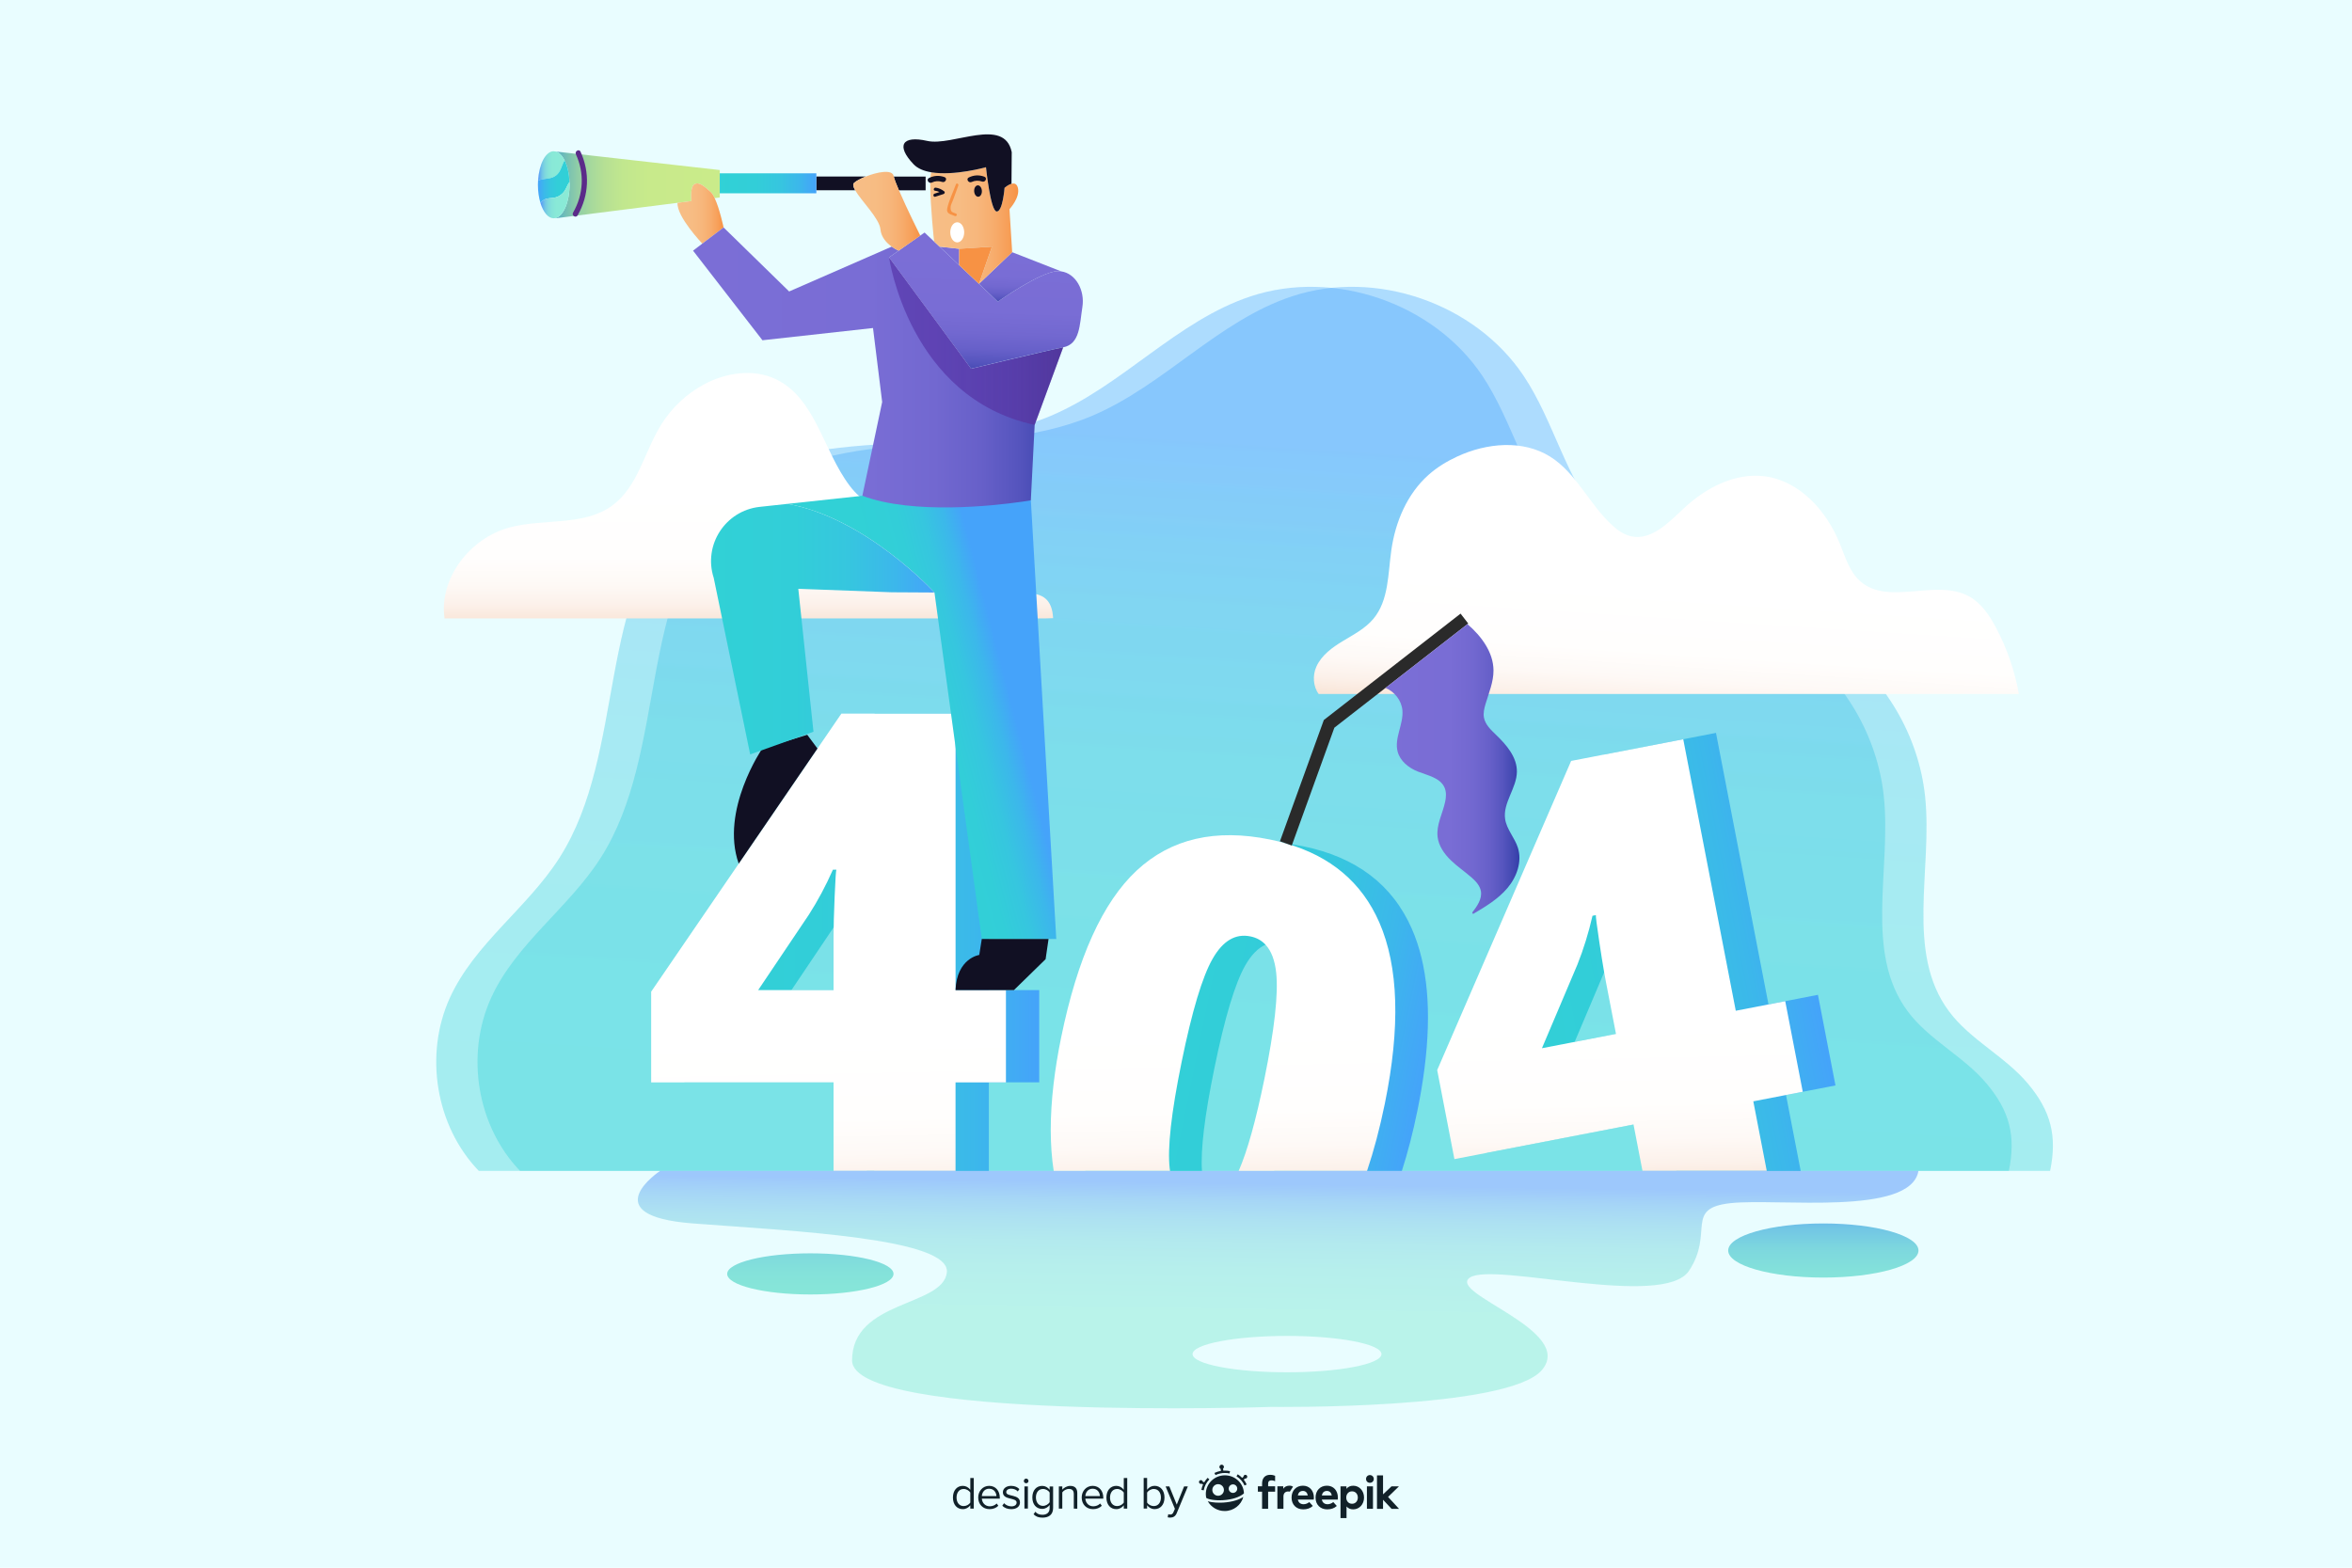 <?xml version="1.0" encoding="utf-8"?>
<!-- Generator: Adobe Illustrator 24.0.1, SVG Export Plug-In . SVG Version: 6.00 Build 0)  -->
<svg version="1.1" xmlns="http://www.w3.org/2000/svg" xmlns:xlink="http://www.w3.org/1999/xlink" x="0px" y="0px"
	 viewBox="0 0 750 500" style="enable-background:new 0 0 750 500;" xml:space="preserve">
<style type="text/css">
	.st0{fill:#E9FDFF;}
	.st1{opacity:0.37;fill:url(#SVGID_1_);}
	.st2{opacity:0.37;fill:url(#SVGID_2_);}
	.st3{fill:url(#SVGID_3_);}
	.st4{fill:url(#SVGID_4_);}
	.st5{fill:url(#SVGID_5_);}
	.st6{fill:url(#SVGID_6_);}
	.st7{fill:url(#SVGID_7_);}
	.st8{fill:url(#SVGID_8_);}
	.st9{fill:url(#SVGID_9_);}
	.st10{fill:#111023;}
	.st11{fill:url(#SVGID_10_);}
	.st12{fill:url(#SVGID_11_);}
	.st13{fill:url(#SVGID_12_);}
	.st14{fill:url(#SVGID_13_);}
	.st15{fill:url(#SVGID_14_);}
	.st16{fill:url(#SVGID_15_);}
	.st17{fill:url(#SVGID_16_);}
	.st18{fill:#5B2B89;}
	.st19{fill:url(#SVGID_17_);}
	.st20{fill:url(#SVGID_18_);}
	.st21{fill:url(#SVGID_19_);}
	.st22{fill:url(#SVGID_20_);}
	.st23{fill:url(#SVGID_21_);}
	.st24{opacity:0.38;fill:url(#SVGID_22_);}
	.st25{fill:url(#SVGID_23_);}
	.st26{fill:#F79244;}
	.st27{fill:#FFFFFF;}
	.st28{opacity:0.5;fill:url(#SVGID_24_);}
	.st29{fill:url(#SVGID_25_);}
	.st30{fill:url(#SVGID_26_);}
	.st31{fill:url(#SVGID_27_);}
	.st32{fill:url(#SVGID_28_);}
	.st33{fill:#2A2A2A;}
	.st34{fill:url(#SVGID_29_);}
	.st35{fill:#112129;}
</style>
<g id="BACKGROUND">
	<rect id="XMLID_1_" class="st0" width="750" height="500"/>
</g>
<g id="OBJECTS">
	<g>
		<linearGradient id="SVGID_1_" gradientUnits="userSpaceOnUse" x1="387.916" y1="387.463" x2="404.096" y2="143.149">
			<stop  offset="0" style="stop-color:#31D1D6"/>
			<stop  offset="0.373" style="stop-color:#32CED8"/>
			<stop  offset="0.618" style="stop-color:#36C6DF"/>
			<stop  offset="0.824" style="stop-color:#3CB7EB"/>
			<stop  offset="1" style="stop-color:#45A3FA"/>
		</linearGradient>
		<path class="st1" d="M204.16,373.45h-51.48c-13.78-14.31-17.46-37.12-9.23-55.2c7.84-17.23,24.69-28.62,34.89-44.57
			c21.78-34.04,11.25-84.75,40.84-112.27c14.79-13.76,36.06-17.73,56.2-19.34c20.14-1.61,40.95-1.56,59.57-9.39
			c22.96-9.65,40.27-30.38,63.93-38.19c26.56-8.77,58.33,2.17,73.85,25.44c9.71,14.56,13.38,32.85,24.86,46.06
			c18.57,21.35,51.29,23.01,74.45,39.27c15.89,11.15,26.61,29.37,28.66,48.67c2.47,23.31-6.38,49.78,7.6,68.59
			c6.81,9.17,17.86,14.35,25.2,23.1c7.32,8.73,9.38,16.68,7.07,27.83H204.16z"/>
		<linearGradient id="SVGID_2_" gradientUnits="userSpaceOnUse" x1="401.074" y1="387.463" x2="417.253" y2="143.149">
			<stop  offset="0" style="stop-color:#31D1D6"/>
			<stop  offset="0.373" style="stop-color:#32CED8"/>
			<stop  offset="0.618" style="stop-color:#36C6DF"/>
			<stop  offset="0.824" style="stop-color:#3CB7EB"/>
			<stop  offset="1" style="stop-color:#45A3FA"/>
		</linearGradient>
		<path class="st2" d="M217.32,373.45h-51.48c-13.78-14.31-17.46-37.12-9.23-55.2c7.84-17.23,24.69-28.62,34.89-44.57
			c21.78-34.04,11.25-84.75,40.84-112.27c14.79-13.76,36.06-17.73,56.2-19.34s40.95-1.56,59.57-9.39
			c22.96-9.65,40.27-30.38,63.93-38.19c26.56-8.77,58.33,2.17,73.85,25.44c9.71,14.56,13.38,32.85,24.86,46.06
			c18.57,21.35,51.29,23.01,74.45,39.27c15.89,11.15,26.61,29.37,28.66,48.67c2.47,23.31-6.38,49.78,7.6,68.59
			c6.81,9.17,17.86,14.35,25.2,23.1c7.32,8.73,9.38,16.68,7.07,27.83H217.32z"/>
	</g>
	<linearGradient id="SVGID_3_" gradientUnits="userSpaceOnUse" x1="238.67" y1="197.966" x2="238.67" y2="155.36">
		<stop  offset="0" style="stop-color:#F9E6D9"/>
		<stop  offset="0.121" style="stop-color:#FCF1EA"/>
		<stop  offset="0.27" style="stop-color:#FEF9F6"/>
		<stop  offset="0.475" style="stop-color:#FFFEFD"/>
		<stop  offset="1" style="stop-color:#FFFFFF"/>
	</linearGradient>
	<path class="st3" d="M335.81,197.16l-2.12,0.07H142.23l-0.46,0.06c-1.9-12.7,8.04-25.6,20.55-29.02
		c10.94-2.99,23.74-0.33,32.9-7.02c8.21-5.99,10.25-17.19,15.62-25.82c3.34-5.37,8.1-9.85,13.67-12.84
		c6.98-3.75,15.69-5.06,22.85-1.67c12.68,6.02,15.11,22.82,23.59,34.01c1.89,2.5,4.27,4.83,7.3,5.66c2.79,0.77,5.75,0.17,8.61-0.34
		c9.37-1.65,20.61-1.5,26.44,6.02c2.74,3.54,3.72,8.08,5.24,12.28c1.52,4.21,4.01,8.53,8.22,10.04c2.02,0.71,4.31,0.73,6.09,1.92
		C334.99,191.94,335.68,194.49,335.81,197.16z"/>
	<linearGradient id="SVGID_4_" gradientUnits="userSpaceOnUse" x1="530.774" y1="227.875" x2="533.47" y2="186.347">
		<stop  offset="0" style="stop-color:#F9E6D9"/>
		<stop  offset="0.121" style="stop-color:#FCF1EA"/>
		<stop  offset="0.27" style="stop-color:#FEF9F6"/>
		<stop  offset="0.475" style="stop-color:#FFFEFD"/>
		<stop  offset="1" style="stop-color:#FFFFFF"/>
	</linearGradient>
	<path class="st4" d="M643.77,221.34H420.5c-1.78-2.34-2-5.96-0.73-8.74c1.65-3.65,5.09-6.13,8.52-8.19
		c3.43-2.07,7.08-3.97,9.65-7.04c4.93-5.89,4.64-14.34,5.73-21.94c1.28-9.02,5.06-17.95,11.88-24c2.7-2.4,5.83-4.3,9.11-5.82
		c9.35-4.35,20.93-5.44,29.67,0.04c8.36,5.24,12.46,15.21,19.75,21.86c1.72,1.58,3.69,2.99,5.97,3.52
		c6.53,1.5,12.08-4.42,16.98-8.99c6.96-6.49,16.26-11.34,25.7-10.13c11.1,1.44,19.68,10.96,23.89,21.33c1.76,4.32,3.1,9.1,6.6,12.17
		c8.98,7.87,24.14-0.95,34.61,4.77c3.93,2.15,6.56,6.06,8.66,10.02C639.99,206.81,642.46,213.97,643.77,221.34z"/>
	<g>
		<linearGradient id="SVGID_5_" gradientUnits="userSpaceOnUse" x1="218.258" y1="300.516" x2="331.393" y2="300.516">
			<stop  offset="0" style="stop-color:#31D1D6"/>
			<stop  offset="0.373" style="stop-color:#32CED8"/>
			<stop  offset="0.618" style="stop-color:#36C6DF"/>
			<stop  offset="0.824" style="stop-color:#3CB7EB"/>
			<stop  offset="1" style="stop-color:#45A3FA"/>
		</linearGradient>
		<path class="st5" d="M331.39,345.21h-16.06v28.23h-38.91v-28.23h-58.16v-28.93l60.66-88.69h36.41v88.19h16.06V345.21z
			 M276.42,315.78v-16.96c0-3.19,0.12-7.5,0.35-12.92c0.23-5.42,0.41-8.26,0.55-8.53h-1.1c-2.26,5.12-4.82,9.91-7.68,14.37
			l-16.16,24.04H276.42z"/>
		<linearGradient id="SVGID_6_" gradientUnits="userSpaceOnUse" x1="265.23" y1="383.051" x2="264.152" y2="328.04">
			<stop  offset="0" style="stop-color:#F9E6D9"/>
			<stop  offset="0.121" style="stop-color:#FCF1EA"/>
			<stop  offset="0.27" style="stop-color:#FEF9F6"/>
			<stop  offset="0.475" style="stop-color:#FFFEFD"/>
			<stop  offset="1" style="stop-color:#FFFFFF"/>
		</linearGradient>
		<path class="st6" d="M320.77,345.22H304.7v28.23H265.8v-28.23h-58.16v-28.93l60.66-88.69h36.41v88.19h16.06V345.22z M265.8,315.79
			v-16.96c0-3.19,0.12-7.5,0.35-12.92c0.23-5.42,0.41-8.26,0.55-8.53h-1.1c-2.26,5.12-4.82,9.91-7.68,14.37l-16.16,24.04H265.8z"/>
	</g>
	<g>
		
			<linearGradient id="SVGID_7_" gradientUnits="userSpaceOnUse" x1="462.038" y1="311.103" x2="575.176" y2="311.103" gradientTransform="matrix(0.982 -0.19 0.19 0.982 -47.317 104.322)">
			<stop  offset="0" style="stop-color:#31D1D6"/>
			<stop  offset="0.373" style="stop-color:#32CED8"/>
			<stop  offset="0.618" style="stop-color:#36C6DF"/>
			<stop  offset="0.824" style="stop-color:#3CB7EB"/>
			<stop  offset="1" style="stop-color:#45A3FA"/>
		</linearGradient>
		<path class="st7" d="M585.29,346.19l-5.59-28.9l-10.43,2.02l-5.34,1.03l-16.74-86.59l-35.76,6.92l-42.71,98.59l5.49,28.41
			l57.11-11.05l3.25,16.83h39.63l-4.68-24.21l5.34-1.03L585.29,346.19z M515.3,329.75l-13.17,2.54l9.4-22.18l1.9-4.49
			c1.96-4.92,3.56-10.11,4.81-15.57l1.08-0.2c-0.08,0.28,0.28,3.11,1.08,8.48c0.8,5.36,1.5,9.61,2.11,12.75l3.22,16.65L515.3,329.75
			z"/>
		<linearGradient id="SVGID_8_" gradientUnits="userSpaceOnUse" x1="517.233" y1="378.11" x2="516.154" y2="323.098">
			<stop  offset="0" style="stop-color:#F9E6D9"/>
			<stop  offset="0.121" style="stop-color:#FCF1EA"/>
			<stop  offset="0.27" style="stop-color:#FEF9F6"/>
			<stop  offset="0.475" style="stop-color:#FFFEFD"/>
			<stop  offset="1" style="stop-color:#FFFFFF"/>
		</linearGradient>
		<path class="st8" d="M574.86,348.21l-5.59-28.89l-15.77,3.05l-16.75-86.59l-25.32,4.89L501,242.69l-42.71,98.6l5.49,28.4
			l10.43-2.02l46.68-9.02l2.86,14.8h39.63l-4.29-22.19l10.43-2.02L574.86,348.21z M511.53,310.11c0.19,1.09,0.38,2.08,0.55,2.99
			l3.22,16.65l-23.61,4.57L503,307.64c1.96-4.91,3.56-10.1,4.81-15.56l1.08-0.21c-0.08,0.29,0.28,3.12,1.08,8.48
			C510.54,304.17,511.06,307.43,511.53,310.11z"/>
	</g>
	<g id="XMLID_2_">
		<g>
			<linearGradient id="SVGID_9_" gradientUnits="userSpaceOnUse" x1="290.256" y1="231.047" x2="322.256" y2="222.777">
				<stop  offset="0" style="stop-color:#31D1D6"/>
				<stop  offset="0.373" style="stop-color:#32CED8"/>
				<stop  offset="0.618" style="stop-color:#36C6DF"/>
				<stop  offset="0.824" style="stop-color:#3CB7EB"/>
				<stop  offset="1" style="stop-color:#45A3FA"/>
			</linearGradient>
			<path class="st9" d="M336.82,299.47l-23.75,0l-15.09-110.49c0,0-21.8-23.82-46.83-28.28l23.84-2.57l53.73,1.46L336.82,299.47z"/>
			<path class="st10" d="M243.07,238.73c0,0-13.5,19.76-7.51,36.72l25.11-36.72l-3.26-4.38L243.07,238.73z"/>
			<path class="st10" d="M313.07,299.47l-0.81,5.1c0,0-7.16,1-7.56,11.22h18.61l10.11-9.87l0.94-6.45H313.07z"/>
			<linearGradient id="SVGID_10_" gradientUnits="userSpaceOnUse" x1="226.738" y1="200.654" x2="297.978" y2="200.654">
				<stop  offset="0" style="stop-color:#31D1D6"/>
				<stop  offset="0.373" style="stop-color:#32CED8"/>
				<stop  offset="0.618" style="stop-color:#36C6DF"/>
				<stop  offset="0.824" style="stop-color:#3CB7EB"/>
				<stop  offset="1" style="stop-color:#45A3FA"/>
			</linearGradient>
			<path class="st11" d="M284.33,188.9l-29.77-1.11l4.84,45.59l-20.18,7.23l-11.63-56.3c-3.4-10.49,3.71-21.46,14.67-22.65
				l8.87-0.96h0.01c25.03,4.46,46.83,28.28,46.83,28.28L284.33,188.9z"/>
		</g>
		<g>
			<linearGradient id="SVGID_11_" gradientUnits="userSpaceOnUse" x1="177.138" y1="58.975" x2="229.514" y2="58.975">
				<stop  offset="0" style="stop-color:#51ADC6"/>
				<stop  offset="6.081700e-03" style="stop-color:#55AFC4"/>
				<stop  offset="0.066" style="stop-color:#74BFB5"/>
				<stop  offset="0.133" style="stop-color:#8FCDA7"/>
				<stop  offset="0.21" style="stop-color:#A5D89D"/>
				<stop  offset="0.3" style="stop-color:#B6E094"/>
				<stop  offset="0.411" style="stop-color:#C1E78E"/>
				<stop  offset="0.567" style="stop-color:#C8EA8B"/>
				<stop  offset="1" style="stop-color:#CAEB8A"/>
			</linearGradient>
			<path class="st12" d="M229.51,61.65v1.33l-1.61,0.21c-0.41-0.89-0.86-1.6-1.3-1.99c-2.15-1.86-3.65-3.32-5.19-2.43
				c-1.16,0.68-1.07,3.86-0.96,5.36l-4.39,0.56l-38.9,4.93l-0.02-0.07c2.52-0.6,4.48-5.12,4.48-10.62c0-5.43-1.9-9.9-4.37-10.6
				l52.27,5.9v1.05V61.65z"/>
			<linearGradient id="SVGID_12_" gradientUnits="userSpaceOnUse" x1="180.051" y1="52.92" x2="171.576" y2="52.92">
				<stop  offset="0" style="stop-color:#8AEBD6"/>
				<stop  offset="0.462" style="stop-color:#89E9D7"/>
				<stop  offset="0.628" style="stop-color:#84E2DA"/>
				<stop  offset="0.746" style="stop-color:#7DD7DE"/>
				<stop  offset="0.842" style="stop-color:#72C6E5"/>
				<stop  offset="0.923" style="stop-color:#64B0EE"/>
				<stop  offset="0.994" style="stop-color:#5395F9"/>
				<stop  offset="1" style="stop-color:#5193FA"/>
			</linearGradient>
			<path class="st13" d="M180.05,51.18c-0.11,0.16-0.21,0.32-0.3,0.5c-0.56,1.08-0.82,2.32-1.51,3.31c-0.5,0.74-1.24,1.31-2.06,1.63
				c-0.87,0.34-1.83,0.4-2.77,0.52c-0.62,0.08-1.26,0.21-1.83,0.47c0.3-5.19,2.34-9.23,4.86-9.37l0.81,0.09
				C178.33,48.63,179.3,49.66,180.05,51.18z"/>
			<linearGradient id="SVGID_13_" gradientUnits="userSpaceOnUse" x1="181.601" y1="57.992" x2="171.53" y2="57.992">
				<stop  offset="0" style="stop-color:#31D1D6"/>
				<stop  offset="0.373" style="stop-color:#32CED8"/>
				<stop  offset="0.618" style="stop-color:#36C6DF"/>
				<stop  offset="0.824" style="stop-color:#3CB7EB"/>
				<stop  offset="1" style="stop-color:#45A3FA"/>
			</linearGradient>
			<path class="st14" d="M181.6,58.06c-0.02,0.02-0.03,0.04-0.05,0.05c-0.64,0.86-0.95,1.93-1.54,2.81
				c-0.69,1.04-1.8,1.79-3.02,2.07c-1.13,0.25-2.34,0.12-3.37,0.63c-0.52,0.27-0.95,0.69-1.26,1.18c-0.52-1.69-0.83-3.71-0.83-5.88
				c0-0.45,0.01-0.89,0.05-1.33c0.57-0.26,1.21-0.39,1.83-0.47c0.94-0.13,1.89-0.18,2.77-0.52c0.83-0.32,1.56-0.89,2.06-1.63
				c0.69-0.99,0.96-2.23,1.51-3.31c0.09-0.17,0.19-0.33,0.3-0.5C180.93,52.94,181.5,55.35,181.6,58.06z"/>
			<linearGradient id="SVGID_14_" gradientUnits="userSpaceOnUse" x1="181.62" y1="63.839" x2="172.36" y2="63.839">
				<stop  offset="0" style="stop-color:#8AEBD6"/>
				<stop  offset="0.462" style="stop-color:#89E9D7"/>
				<stop  offset="0.628" style="stop-color:#84E2DA"/>
				<stop  offset="0.746" style="stop-color:#7DD7DE"/>
				<stop  offset="0.842" style="stop-color:#72C6E5"/>
				<stop  offset="0.923" style="stop-color:#64B0EE"/>
				<stop  offset="0.994" style="stop-color:#5395F9"/>
				<stop  offset="1" style="stop-color:#5193FA"/>
			</linearGradient>
			<path class="st15" d="M181.62,58.93c0,5.5-1.96,10.03-4.48,10.62c-0.18,0.05-0.38,0.07-0.57,0.07c-1.76,0-3.31-1.91-4.21-4.81
				c0.32-0.5,0.74-0.91,1.26-1.18c1.03-0.51,2.25-0.38,3.37-0.63c1.22-0.28,2.33-1.04,3.02-2.07c0.6-0.88,0.9-1.96,1.54-2.81
				c0.02-0.02,0.03-0.04,0.05-0.05C181.61,58.34,181.62,58.63,181.62,58.93z"/>
			<path class="st10" d="M260.31,56.31h15.72c-1.64,0.66-3.04,1.41-3.67,2c-0.5,0.46-0.28,1.3,0.33,2.37h-12.39V56.31z"/>
			<path class="st10" d="M295.16,58.95v1.74h-8.52c-0.82-1.89-1.43-3.49-1.64-4.37h10.16V58.95z"/>
			<linearGradient id="SVGID_15_" gradientUnits="userSpaceOnUse" x1="229.514" y1="58.465" x2="260.313" y2="58.465">
				<stop  offset="0" style="stop-color:#31D1D6"/>
				<stop  offset="0.373" style="stop-color:#32CED8"/>
				<stop  offset="0.618" style="stop-color:#36C6DF"/>
				<stop  offset="0.824" style="stop-color:#3CB7EB"/>
				<stop  offset="1" style="stop-color:#45A3FA"/>
			</linearGradient>
			<polygon class="st16" points="260.31,60.69 260.31,61.65 229.51,61.65 229.51,55.28 260.31,55.28 260.31,56.31 			"/>
			<linearGradient id="SVGID_16_" gradientUnits="userSpaceOnUse" x1="216.043" y1="68.1" x2="230.731" y2="68.1">
				<stop  offset="0" style="stop-color:#F7BE86"/>
				<stop  offset="0.329" style="stop-color:#F7BC83"/>
				<stop  offset="0.545" style="stop-color:#F7B67B"/>
				<stop  offset="0.728" style="stop-color:#F7AC6C"/>
				<stop  offset="0.891" style="stop-color:#F79E57"/>
				<stop  offset="1" style="stop-color:#F79244"/>
			</linearGradient>
			<path class="st17" d="M230.73,72.54l-6.78,5.16c0,0-8.23-8.63-7.9-13.01l4.39-0.56c-0.11-1.51-0.2-4.69,0.96-5.36
				c1.54-0.89,3.04,0.57,5.19,2.43c0.44,0.39,0.88,1.1,1.3,1.99C229.49,66.58,230.73,72.54,230.73,72.54z"/>
			<path class="st18" d="M185.11,48.37c-0.45-0.99-1.92-0.14-1.47,0.84c2.79,6.1,2.43,12.81-0.91,18.62
				c-0.54,0.94,0.92,1.79,1.46,0.85C187.84,62.33,188.14,55.01,185.11,48.37z"/>
		</g>
		<g>
			<linearGradient id="SVGID_17_" gradientUnits="userSpaceOnUse" x1="302.798" y1="79.327" x2="302.312" y2="96.995">
				<stop  offset="0" style="stop-color:#7B6ED6"/>
				<stop  offset="0.48" style="stop-color:#796DD5"/>
				<stop  offset="0.653" style="stop-color:#7268D0"/>
				<stop  offset="0.777" style="stop-color:#6760C9"/>
				<stop  offset="0.876" style="stop-color:#5655BE"/>
				<stop  offset="0.961" style="stop-color:#4047B0"/>
				<stop  offset="1" style="stop-color:#333EA8"/>
			</linearGradient>
			<polygon class="st19" points="305.86,79.35 305.86,84.58 299.61,78.67 			"/>
			<linearGradient id="SVGID_18_" gradientUnits="userSpaceOnUse" x1="314.705" y1="79.559" x2="313.409" y2="120.568">
				<stop  offset="0" style="stop-color:#7B6ED6"/>
				<stop  offset="0.48" style="stop-color:#796DD5"/>
				<stop  offset="0.653" style="stop-color:#7268D0"/>
				<stop  offset="0.777" style="stop-color:#6760C9"/>
				<stop  offset="0.876" style="stop-color:#5655BE"/>
				<stop  offset="0.961" style="stop-color:#4047B0"/>
				<stop  offset="1" style="stop-color:#333EA8"/>
			</linearGradient>
			<path class="st20" d="M305.86,84.58l6.3,5.95l6.01,5.68c0,0,13.78-9.65,19.12-9.73c0.38-0.01,0.74,0.02,1.09,0.07
				c4.72,0.67,7.6,6.12,6.77,11.35c-0.89,5.64-0.73,11.87-6.16,12.88c-5.43,1.02-29.34,6.82-29.34,6.82L283.49,82.1l3.08-2.15
				l6.87-4.81l1.39-0.97l3.02,2.85l1.75,1.65L305.86,84.58z"/>
			<linearGradient id="SVGID_19_" gradientUnits="userSpaceOnUse" x1="325.516" y1="79.952" x2="325.03" y2="97.62">
				<stop  offset="0" style="stop-color:#7B6ED6"/>
				<stop  offset="0.48" style="stop-color:#796DD5"/>
				<stop  offset="0.653" style="stop-color:#7268D0"/>
				<stop  offset="0.777" style="stop-color:#6760C9"/>
				<stop  offset="0.876" style="stop-color:#5655BE"/>
				<stop  offset="0.961" style="stop-color:#4047B0"/>
				<stop  offset="1" style="stop-color:#333EA8"/>
			</linearGradient>
			<path class="st21" d="M322.76,80.44l15.63,6.11c-0.35-0.05-0.71-0.08-1.09-0.07c-5.35,0.08-19.12,9.73-19.12,9.73l-6.01-5.68
				L322.76,80.44z"/>
			<linearGradient id="SVGID_20_" gradientUnits="userSpaceOnUse" x1="221.003" y1="117.196" x2="339.007" y2="117.196">
				<stop  offset="0" style="stop-color:#7B6ED6"/>
				<stop  offset="0.48" style="stop-color:#796DD5"/>
				<stop  offset="0.653" style="stop-color:#7268D0"/>
				<stop  offset="0.777" style="stop-color:#6760C9"/>
				<stop  offset="0.876" style="stop-color:#5655BE"/>
				<stop  offset="0.961" style="stop-color:#4047B0"/>
				<stop  offset="1" style="stop-color:#333EA8"/>
			</linearGradient>
			<path class="st22" d="M339.01,110.79l-9.08,24.72l-1.22,24.07c0,0-1.06,0.19-2.91,0.45c-8.66,1.24-34.6,4.19-50.82-1.91
				l6.32-29.91l-2.92-23.59l-35.25,3.9L221,79.95l2.95-2.25l6.78-5.16l20.91,20.42l32.72-14.3c1.19,0.86,2.22,1.28,2.22,1.28
				l-3.08,2.15l26.17,35.51C309.67,117.61,333.58,111.81,339.01,110.79z"/>
			<linearGradient id="SVGID_21_" gradientUnits="userSpaceOnUse" x1="272.094" y1="67.378" x2="293.448" y2="67.378">
				<stop  offset="0" style="stop-color:#F7BE86"/>
				<stop  offset="0.329" style="stop-color:#F7BC83"/>
				<stop  offset="0.545" style="stop-color:#F7B67B"/>
				<stop  offset="0.728" style="stop-color:#F7AC6C"/>
				<stop  offset="0.891" style="stop-color:#F79E57"/>
				<stop  offset="1" style="stop-color:#F79244"/>
			</linearGradient>
			<path class="st23" d="M293.45,75.14l-6.87,4.81c0,0-1.03-0.42-2.22-1.28c-1.55-1.11-3.38-2.94-3.61-5.52
				c-0.3-3.46-6.14-9.1-8.05-12.46c-0.61-1.07-0.83-1.91-0.33-2.37c0.63-0.6,2.03-1.34,3.67-2c3.63-1.44,8.48-2.43,8.92-0.18
				c0.01,0.05,0.03,0.12,0.05,0.18c0.21,0.88,0.82,2.48,1.64,4.37C289.13,66.49,293.45,75.14,293.45,75.14z"/>
			<linearGradient id="SVGID_22_" gradientUnits="userSpaceOnUse" x1="283.494" y1="108.808" x2="339.007" y2="108.808">
				<stop  offset="0" style="stop-color:#3C0887"/>
				<stop  offset="0.323" style="stop-color:#3F0987"/>
				<stop  offset="0.534" style="stop-color:#470E87"/>
				<stop  offset="0.713" style="stop-color:#561588"/>
				<stop  offset="0.873" style="stop-color:#6B1F89"/>
				<stop  offset="1" style="stop-color:#822A8A"/>
			</linearGradient>
			<path class="st24" d="M329.93,135.51c-40.05-8.5-46.43-53.41-46.43-53.41l26.18,35.53l29.34-6.84L329.93,135.51z"/>
		</g>
		<g>
			<linearGradient id="SVGID_23_" gradientUnits="userSpaceOnUse" x1="296.64" y1="71.931" x2="324.699" y2="71.931">
				<stop  offset="0" style="stop-color:#F7BE86"/>
				<stop  offset="0.329" style="stop-color:#F7BC83"/>
				<stop  offset="0.545" style="stop-color:#F7B67B"/>
				<stop  offset="0.728" style="stop-color:#F7AC6C"/>
				<stop  offset="0.891" style="stop-color:#F79E57"/>
				<stop  offset="1" style="stop-color:#F79244"/>
			</linearGradient>
			<path class="st25" d="M322.53,58.61c0.85-0.23,1.7-0.06,2.05,1.29c0.79,3.09-2.68,6.81-2.68,6.81l0.86,13.73l-10.59,10.09
				l4.15-11.87l-10.45,0.69l-6.26-0.69l-1.75-1.65c0,0-1.22-11.39-1.22-18.07c0-1.54,0.06-2.83,0.23-3.67l0.05-0.32
				c7.32,1.24,17.48-1.62,17.48-1.62s1.42,13.87,3.37,14.11c1.95,0.23,2.55-7.54,2.55-7.54S321.43,58.91,322.53,58.61z"/>
			<path class="st10" d="M322.62,48.53l-0.08,10.08c-1.1,0.3-2.21,1.29-2.21,1.29s-0.6,7.77-2.55,7.54
				c-1.95-0.24-3.37-14.11-3.37-14.11s-10.16,2.86-17.48,1.62v-0.01c-2.3-0.38-4.31-1.17-5.64-2.58c-5.6-5.9-3.65-9.24,4.37-7.42
				C303.67,46.77,320.31,37.11,322.62,48.53z"/>
			<polygon class="st26" points="316.31,78.67 312.17,90.53 305.86,84.58 305.86,79.35 			"/>
			<path class="st10" d="M296.22,56.78c1.61-0.81,3.29-0.9,4.98-0.29c1.03,0.37,0.25,1.9-0.77,1.53c-1.07-0.38-2.27-0.31-3.28,0.2
				C296.18,58.7,295.24,57.28,296.22,56.78z"/>
			
				<ellipse transform="matrix(0.999 -0.052 0.052 0.999 -2.751 16.363)" class="st10" cx="311.77" cy="60.84" rx="1.23" ry="1.82"/>
			<path class="st10" d="M313.92,56.37c-1.69-0.64-3.36-0.56-4.99,0.23c-0.99,0.48-0.06,1.91,0.92,1.44
				c1.02-0.49,2.23-0.54,3.29-0.14C314.16,58.28,314.95,56.76,313.92,56.37z"/>
			<path class="st26" d="M302.05,66.48c0.55-2.58,1.88-5.21,2.78-7.7c0.19-0.52,0.95-0.13,0.76,0.38c-0.57,1.57-1.14,3.13-1.71,4.7
				c-0.2,0.54-0.68,1.44-0.73,2.01c-0.19,1.95,0.71,1.8,1.72,2.27c0.5,0.23,0.11,1-0.38,0.76
				C303.25,68.33,301.68,68.25,302.05,66.48z"/>
			<path class="st10" d="M301.11,61.05c-0.8-0.64-1.71-1.07-2.73-1.2c-0.63-0.08-0.89,0.89-0.25,0.97c0.52,0.07,1,0.21,1.46,0.43
				c-0.53,0.17-1.07,0.35-1.6,0.52c-0.61,0.2-0.35,1.17,0.26,0.97c0.88-0.29,1.76-0.57,2.64-0.86
				C301.2,61.78,301.42,61.3,301.11,61.05z"/>
			<ellipse class="st27" cx="305.24" cy="74.1" rx="2.22" ry="3.21"/>
		</g>
	</g>
	<g>
		<linearGradient id="SVGID_24_" gradientUnits="userSpaceOnUse" x1="406.501" y1="451.889" x2="407.58" y2="377.462">
			<stop  offset="0" style="stop-color:#8AEBD6"/>
			<stop  offset="0.462" style="stop-color:#89E9D7"/>
			<stop  offset="0.628" style="stop-color:#84E2DA"/>
			<stop  offset="0.746" style="stop-color:#7DD7DE"/>
			<stop  offset="0.842" style="stop-color:#72C6E5"/>
			<stop  offset="0.923" style="stop-color:#64B0EE"/>
			<stop  offset="0.994" style="stop-color:#5395F9"/>
			<stop  offset="1" style="stop-color:#5193FA"/>
		</linearGradient>
		<path class="st28" d="M611.75,373.45H210.49c0,0-21.59,14.33,10.51,16.76c32.1,2.43,82.16,4.72,80.93,15.64
			c-1.24,10.92-30.22,8.76-30.22,28.04c0,19.28,133.7,14.83,133.7,14.83s75.53,0.99,86.29-11.78
			c10.76-12.76-30.45-24.45-22.97-29.48c7.48-5.03,61.77,10.07,69.86-2.16c8.09-12.22-1.62-19.96,13.3-21.57
			S609.24,387.97,611.75,373.45z"/>
		<linearGradient id="SVGID_25_" gradientUnits="userSpaceOnUse" x1="581.416" y1="447.112" x2="581.416" y2="381.584">
			<stop  offset="0" style="stop-color:#8AEBD6"/>
			<stop  offset="0.462" style="stop-color:#89E9D7"/>
			<stop  offset="0.628" style="stop-color:#84E2DA"/>
			<stop  offset="0.746" style="stop-color:#7DD7DE"/>
			<stop  offset="0.842" style="stop-color:#72C6E5"/>
			<stop  offset="0.923" style="stop-color:#64B0EE"/>
			<stop  offset="0.994" style="stop-color:#5395F9"/>
			<stop  offset="1" style="stop-color:#5193FA"/>
		</linearGradient>
		<ellipse class="st29" cx="581.42" cy="398.84" rx="30.34" ry="8.63"/>
		<linearGradient id="SVGID_26_" gradientUnits="userSpaceOnUse" x1="258.404" y1="447.112" x2="258.404" y2="381.584">
			<stop  offset="0" style="stop-color:#8AEBD6"/>
			<stop  offset="0.462" style="stop-color:#89E9D7"/>
			<stop  offset="0.628" style="stop-color:#84E2DA"/>
			<stop  offset="0.746" style="stop-color:#7DD7DE"/>
			<stop  offset="0.842" style="stop-color:#72C6E5"/>
			<stop  offset="0.923" style="stop-color:#64B0EE"/>
			<stop  offset="0.994" style="stop-color:#5395F9"/>
			<stop  offset="1" style="stop-color:#5193FA"/>
		</linearGradient>
		<ellipse class="st30" cx="258.4" cy="406.3" rx="26.52" ry="6.56"/>
		<ellipse class="st0" cx="410.4" cy="431.88" rx="30.12" ry="5.8"/>
	</g>
	<g>
		<g>
			
				<linearGradient id="SVGID_27_" gradientUnits="userSpaceOnUse" x1="360.808" y1="325.371" x2="466.16" y2="325.371" gradientTransform="matrix(0.98 0.2 -0.2 0.98 63.951 -75.186)">
				<stop  offset="0" style="stop-color:#31D1D6"/>
				<stop  offset="0.373" style="stop-color:#32CED8"/>
				<stop  offset="0.618" style="stop-color:#36C6DF"/>
				<stop  offset="0.824" style="stop-color:#3CB7EB"/>
				<stop  offset="1" style="stop-color:#45A3FA"/>
			</linearGradient>
			<path class="st31" d="M450.23,296.29c-6.18-14.13-17.77-22.93-34.77-26.4c-1.85-0.38-3.66-0.68-5.43-0.9
				c-15-1.9-27.37,1.68-37.11,10.74c-10.9,10.12-18.94,27.89-24.14,53.31c-3.18,15.57-4.07,29.04-2.66,40.41h37.16
				c-0.47-6.64,0.84-17.5,3.92-32.56c3.33-16.29,6.63-27.29,9.9-33.01c1.9-3.32,4.05-5.51,6.45-6.57c1.73-0.77,3.6-0.95,5.59-0.54
				c4.76,0.98,7.5,4.85,8.22,11.61c0.72,6.77-0.54,18.07-3.77,33.9c-2.43,11.87-4.87,20.92-7.31,27.17h40.74
				c1.89-5.85,3.55-12.29,4.98-19.32c0.95-4.65,1.7-9.11,2.24-13.38C456.57,322.55,455.23,307.73,450.23,296.29z"/>
			<linearGradient id="SVGID_28_" gradientUnits="userSpaceOnUse" x1="390.773" y1="380.589" x2="389.694" y2="325.578">
				<stop  offset="0" style="stop-color:#F9E6D9"/>
				<stop  offset="0.121" style="stop-color:#FCF1EA"/>
				<stop  offset="0.27" style="stop-color:#FEF9F6"/>
				<stop  offset="0.475" style="stop-color:#FFFEFD"/>
				<stop  offset="1" style="stop-color:#FFFFFF"/>
			</linearGradient>
			<path class="st32" d="M439.82,294.17c-5.55-12.69-15.48-21.09-29.79-25.18c-1.61-0.46-3.27-0.87-4.99-1.22
				c-17.46-3.57-31.64-0.29-42.54,9.84c-10.89,10.13-18.94,27.9-24.13,53.31c-1.06,5.17-1.86,10.12-2.41,14.83
				c-1.21,10.35-1.2,19.59,0.04,27.7h37.11c-0.05-0.24-0.08-0.48-0.11-0.73c-0.78-6.47,0.48-17.79,3.78-33.95
				c3.33-16.29,6.63-27.29,9.91-33c3.27-5.72,7.28-8.09,12.04-7.11c1.95,0.4,3.56,1.28,4.82,2.65c1.85,1.98,2.97,4.96,3.4,8.95
				c0.72,6.77-0.54,18.07-3.77,33.9c-2.72,13.28-5.45,23.04-8.19,29.29h40.93c2.16-6.4,4.05-13.54,5.67-21.43
				C446.58,327.58,445.99,308.3,439.82,294.17z"/>
		</g>
		<g>
			<polygon class="st33" points="468.19,198.87 467.94,199.06 441.81,219.4 425.5,232.09 411.92,269.67 408.15,268.31 
				422.14,229.64 465.74,195.71 			"/>
		</g>
		<linearGradient id="SVGID_29_" gradientUnits="userSpaceOnUse" x1="441.81" y1="245.285" x2="484.512" y2="245.285">
			<stop  offset="0" style="stop-color:#7B6ED6"/>
			<stop  offset="0.48" style="stop-color:#796DD5"/>
			<stop  offset="0.653" style="stop-color:#7268D0"/>
			<stop  offset="0.777" style="stop-color:#6760C9"/>
			<stop  offset="0.876" style="stop-color:#5655BE"/>
			<stop  offset="0.961" style="stop-color:#4047B0"/>
			<stop  offset="1" style="stop-color:#333EA8"/>
		</linearGradient>
		<path class="st34" d="M480.71,283.21c-2.97,3.53-7.02,5.95-10.99,8.3l-0.27-0.47c1.57-2.01,3.23-4.37,2.76-6.88
			c-0.33-1.71-1.59-3.07-2.88-4.22c-2.19-1.93-4.63-3.56-6.72-5.59c-2.09-2.03-3.86-4.58-4.2-7.47c-0.44-3.8,1.61-7.39,2.41-11.13
			c0.32-1.5,0.43-3.1-0.17-4.51c-1.34-3.18-5.39-3.91-8.6-5.19c-2.87-1.16-5.57-3.31-6.37-6.3c-1.16-4.34,1.93-8.78,1.51-13.25
			c-0.29-3.12-2.51-5.91-5.38-7.1l26.13-20.34c4.43,3.84,8.25,8.93,8.3,14.74c0.02,3.68-1.47,7.18-2.53,10.7
			c-0.42,1.42-0.78,2.9-0.52,4.35c0.41,2.22,2.18,3.9,3.81,5.47c3.37,3.23,6.76,7.16,6.7,11.83c-0.06,5.24-4.53,9.91-3.75,15.09
			c0.5,3.31,3.05,5.95,4.07,9.13C485.42,274.77,483.68,279.68,480.71,283.21z"/>
	</g>
</g>
<g id="DESIGNED_BY_FREEPIK">
	<g>
		<g id="XMLID_58_">
			<g id="XMLID_82_">
				<path id="XMLID_98_" class="st35" d="M385.1,471.33c-0.43,0.44-0.8,0.93-1.11,1.45l-0.47-0.24c-0.07-0.3-0.35-0.5-0.66-0.47
					c-0.33,0.04-0.57,0.34-0.53,0.67c0.04,0.33,0.34,0.57,0.67,0.53c0.07-0.01,0.13-0.03,0.18-0.05l0.45,0.23
					c-0.25,0.55-0.43,1.14-0.54,1.74l0.75,0.13c0.23-1.31,0.85-2.51,1.79-3.47L385.1,471.33z"/>
				<path id="XMLID_97_" class="st35" d="M390.59,469.03c-0.17,0-0.34,0.01-0.51,0.02l-0.07-0.63c0.19-0.15,0.3-0.39,0.27-0.64
					c-0.05-0.39-0.4-0.67-0.8-0.63c-0.39,0.05-0.67,0.4-0.63,0.8c0.03,0.25,0.19,0.46,0.4,0.56l0.07,0.62
					c-0.71,0.12-1.4,0.33-2.06,0.65l0.33,0.68c0.93-0.45,1.94-0.67,3-0.67c0.5,0,0.99,0.05,1.48,0.16l0.16-0.74
					C391.69,469.09,391.14,469.03,390.59,469.03z"/>
				<path id="XMLID_96_" class="st35" d="M397.19,471.58c0.33-0.04,0.57-0.34,0.53-0.67c-0.04-0.33-0.34-0.57-0.67-0.53
					c-0.31,0.04-0.54,0.3-0.53,0.61l-0.42,0.36c-0.42-0.43-0.89-0.81-1.41-1.14l-0.4,0.64c1.13,0.71,2.02,1.73,2.56,2.93l0.69-0.31
					c-0.25-0.55-0.57-1.07-0.94-1.55l0.4-0.35C397.06,471.58,397.13,471.58,397.19,471.58z"/>
				<path id="XMLID_95_" class="st35" d="M390.04,479.24c-0.39,0.02-0.77,0.03-1.16,0.03c-0.88,0-1.73-0.06-2.48-0.18
					c-0.39-0.06-0.85-0.15-1.27-0.29c1.05,1.86,3.07,3.13,5.39,3.13c2.86,0,5.26-1.92,5.95-4.5c-0.68,0.45-1.51,0.83-2.46,1.12
					C392.84,478.91,391.46,479.15,390.04,479.24z"/>
				<path id="XMLID_88_" class="st35" d="M390.59,470.54c-3.35,0-6.08,2.67-6.08,5.94c0,0.43,0.05,0.85,0.14,1.26
					c0.67,0.48,2.71,0.89,5.35,0.73c2.88-0.17,5.3-0.96,6.67-2.16c-0.01-0.19-0.02-0.39-0.05-0.58
					C396.24,472.78,393.65,470.54,390.59,470.54z M388.43,477.06c-1.02,0-1.85-0.83-1.85-1.85c0-1.02,0.83-1.85,1.85-1.85
					c1.02,0,1.85,0.83,1.85,1.85C390.28,476.23,389.45,477.06,388.43,477.06z M393.17,476.15c-0.75,0-1.36-0.61-1.36-1.36
					c0-0.75,0.61-1.36,1.36-1.36c0.75,0,1.36,0.61,1.36,1.36C394.53,475.54,393.92,476.15,393.17,476.15z"/>
			</g>
			<path id="XMLID_80_" class="st35" d="M406.6,472.41c-0.29-0.12-0.81-0.31-1.38-0.24c-0.55,0.07-0.84,0.34-0.84,1.01v0.87h2.23
				v1.72h-2.23v5.45h-1.93v-5.45h-1.34v-1.72h1.34v-0.89c0-1.68,0.9-2.78,2.57-2.78c0.64,0,1.16,0.12,1.59,0.31L406.6,472.41z"/>
			<path id="XMLID_78_" class="st35" d="M411.3,475.74c-0.18-0.03-0.36-0.05-0.53-0.05c-0.9,0-1.51,0.55-1.51,1.61v3.91h-1.93v-7.17
				h1.87v0.78c0.45-0.67,1.14-0.98,2.02-0.98c0.41,0,0.85,0.13,1.09,0.34L411.3,475.74z"/>
			<path id="XMLID_75_" class="st35" d="M418.97,477.62c0,0.22-0.01,0.49-0.04,0.65h-5.08c0.21,1.04,0.93,1.49,1.84,1.49
				c0.62,0,1.3-0.25,1.81-0.69l1.13,1.24c-0.81,0.75-1.85,1.09-3.06,1.09c-2.2,0-3.72-1.5-3.72-3.75c0-2.26,1.48-3.8,3.63-3.8
				C417.54,473.85,418.96,475.39,418.97,477.62z M413.85,476.96h3.18c-0.18-0.92-0.73-1.44-1.56-1.44
				C414.55,475.52,414.02,476.07,413.85,476.96z"/>
			<path id="XMLID_72_" class="st35" d="M426.62,477.62c0,0.22-0.01,0.49-0.04,0.65h-5.08c0.21,1.04,0.93,1.49,1.84,1.49
				c0.62,0,1.3-0.25,1.81-0.69l1.13,1.24c-0.81,0.75-1.85,1.09-3.06,1.09c-2.2,0-3.72-1.5-3.72-3.75c0-2.26,1.48-3.8,3.63-3.8
				C425.2,473.85,426.61,475.39,426.62,477.62z M421.5,476.96h3.18c-0.18-0.92-0.73-1.44-1.56-1.44
				C422.21,475.52,421.67,476.07,421.5,476.96z"/>
			<path id="XMLID_69_" class="st35" d="M434.96,477.63c0,2.15-1.49,3.77-3.47,3.77c-0.96,0-1.64-0.38-2.11-0.93v3.71h-1.92v-10.13
				h1.89v0.79c0.47-0.58,1.15-0.98,2.14-0.98C433.47,473.85,434.96,475.48,434.96,477.63z M429.29,477.63
				c0,1.13,0.75,1.98,1.84,1.98c1.14,0,1.85-0.88,1.85-1.98c0-1.1-0.71-1.98-1.85-1.98C430.03,475.65,429.29,476.5,429.29,477.63z"
				/>
			<path id="XMLID_66_" class="st35" d="M438.07,471.7c0,0.7-0.54,1.23-1.24,1.23c-0.7,0-1.23-0.53-1.23-1.23
				c0-0.7,0.53-1.24,1.23-1.24C437.53,470.46,438.07,471.01,438.07,471.7z M437.81,481.22h-1.93v-7.17h1.93V481.22z"/>
			<path id="XMLID_64_" class="st35" d="M441.03,476.6l2.7-2.55h2.37l-3.48,3.38l3.5,3.8h-2.38l-2.72-2.9v2.9h-1.93v-10.66h1.93
				V476.6z"/>
		</g>
		<g>
			<path class="st35" d="M309.41,481.15v-1.05c-0.53,0.72-1.39,1.23-2.39,1.23c-1.85,0-3.15-1.41-3.15-3.71
				c0-2.26,1.29-3.72,3.15-3.72c0.95,0,1.82,0.47,2.39,1.25v-3.76h1.1v9.77H309.41z M309.41,479.24v-3.21
				c-0.4-0.62-1.24-1.14-2.12-1.14c-1.42,0-2.27,1.17-2.27,2.74c0,1.57,0.85,2.72,2.27,2.72
				C308.17,480.35,309.02,479.85,309.41,479.24z"/>
			<path class="st35" d="M311.93,477.61c0-2.05,1.46-3.71,3.49-3.71c2.14,0,3.4,1.67,3.4,3.79v0.28h-5.73
				c0.09,1.33,1.03,2.45,2.55,2.45c0.81,0,1.63-0.32,2.18-0.89l0.53,0.72c-0.7,0.7-1.65,1.08-2.81,1.08
				C313.44,481.33,311.93,479.82,311.93,477.61z M315.4,474.81c-1.51,0-2.26,1.27-2.31,2.36h4.64
				C317.72,476.12,317.01,474.81,315.4,474.81z"/>
			<path class="st35" d="M319.61,480.22l0.57-0.79c0.47,0.54,1.36,1.01,2.33,1.01c1.08,0,1.67-0.51,1.67-1.22
				c0-1.71-4.38-0.66-4.38-3.28c0-1.1,0.95-2.04,2.64-2.04c1.2,0,2.05,0.45,2.62,1.03l-0.51,0.76c-0.42-0.51-1.2-0.89-2.11-0.89
				c-0.97,0-1.57,0.48-1.57,1.11c0,1.55,4.38,0.53,4.38,3.28c0,1.19-0.95,2.14-2.78,2.14C321.31,481.33,320.32,480.98,319.61,480.22
				z"/>
			<path class="st35" d="M326.48,472.34c0-0.41,0.34-0.75,0.73-0.75c0.41,0,0.75,0.34,0.75,0.75c0,0.41-0.34,0.73-0.75,0.73
				C326.81,473.07,326.48,472.75,326.48,472.34z M326.67,481.15v-7.07h1.1v7.07H326.67z"/>
			<path class="st35" d="M329.58,482.97l0.56-0.82c0.59,0.7,1.29,0.97,2.3,0.97c1.17,0,2.27-0.57,2.27-2.12v-1.01
				c-0.51,0.72-1.38,1.26-2.37,1.26c-1.85,0-3.15-1.38-3.15-3.66c0-2.27,1.29-3.68,3.15-3.68c0.95,0,1.8,0.47,2.37,1.25v-1.07h1.1
				v6.87c0,2.34-1.64,3.08-3.37,3.08C331.24,484.03,330.42,483.79,329.58,482.97z M334.71,479.12v-3.09
				c-0.38-0.62-1.23-1.14-2.11-1.14c-1.42,0-2.27,1.13-2.27,2.7c0,1.55,0.85,2.7,2.27,2.7
				C333.48,480.28,334.33,479.73,334.71,479.12z"/>
			<path class="st35" d="M342.41,481.15v-4.63c0-1.24-0.63-1.64-1.58-1.64c-0.86,0-1.68,0.53-2.09,1.1v5.17h-1.1v-7.07h1.1v1.03
				c0.5-0.59,1.46-1.2,2.52-1.2c1.48,0,2.26,0.75,2.26,2.29v4.97H342.41z"/>
			<path class="st35" d="M344.93,477.61c0-2.05,1.46-3.71,3.49-3.71c2.14,0,3.4,1.67,3.4,3.79v0.28h-5.73
				c0.09,1.33,1.03,2.45,2.55,2.45c0.81,0,1.63-0.32,2.18-0.89l0.53,0.72c-0.7,0.7-1.66,1.08-2.81,1.08
				C346.44,481.33,344.93,479.82,344.93,477.61z M348.4,474.81c-1.51,0-2.26,1.27-2.31,2.36h4.64
				C350.72,476.12,350.02,474.81,348.4,474.81z"/>
			<path class="st35" d="M358.35,481.15v-1.05c-0.53,0.72-1.39,1.23-2.39,1.23c-1.85,0-3.15-1.41-3.15-3.71
				c0-2.26,1.29-3.72,3.15-3.72c0.95,0,1.82,0.47,2.39,1.25v-3.76h1.1v9.77H358.35z M358.35,479.24v-3.21
				c-0.4-0.62-1.25-1.14-2.12-1.14c-1.42,0-2.27,1.17-2.27,2.74c0,1.57,0.85,2.72,2.27,2.72
				C357.1,480.35,357.95,479.85,358.35,479.24z"/>
			<path class="st35" d="M364.69,481.15v-9.77h1.1v3.76c0.57-0.78,1.42-1.25,2.39-1.25c1.85,0,3.15,1.46,3.15,3.72
				c0,2.3-1.3,3.71-3.15,3.71c-1,0-1.86-0.51-2.39-1.23v1.05H364.69z M367.9,480.35c1.44,0,2.29-1.16,2.29-2.72
				c0-1.57-0.85-2.74-2.29-2.74c-0.86,0-1.73,0.53-2.11,1.14v3.21C366.17,479.85,367.04,480.35,367.9,480.35z"/>
			<path class="st35" d="M372.53,482.93c0.16,0.07,0.42,0.12,0.6,0.12c0.48,0,0.81-0.16,1.05-0.75l0.47-1.07l-2.96-7.15h1.19
				l2.36,5.8l2.34-5.8h1.2l-3.54,8.51c-0.42,1.03-1.14,1.42-2.08,1.44c-0.23,0-0.6-0.04-0.81-0.1L372.53,482.93z"/>
		</g>
	</g>
</g>
</svg>
